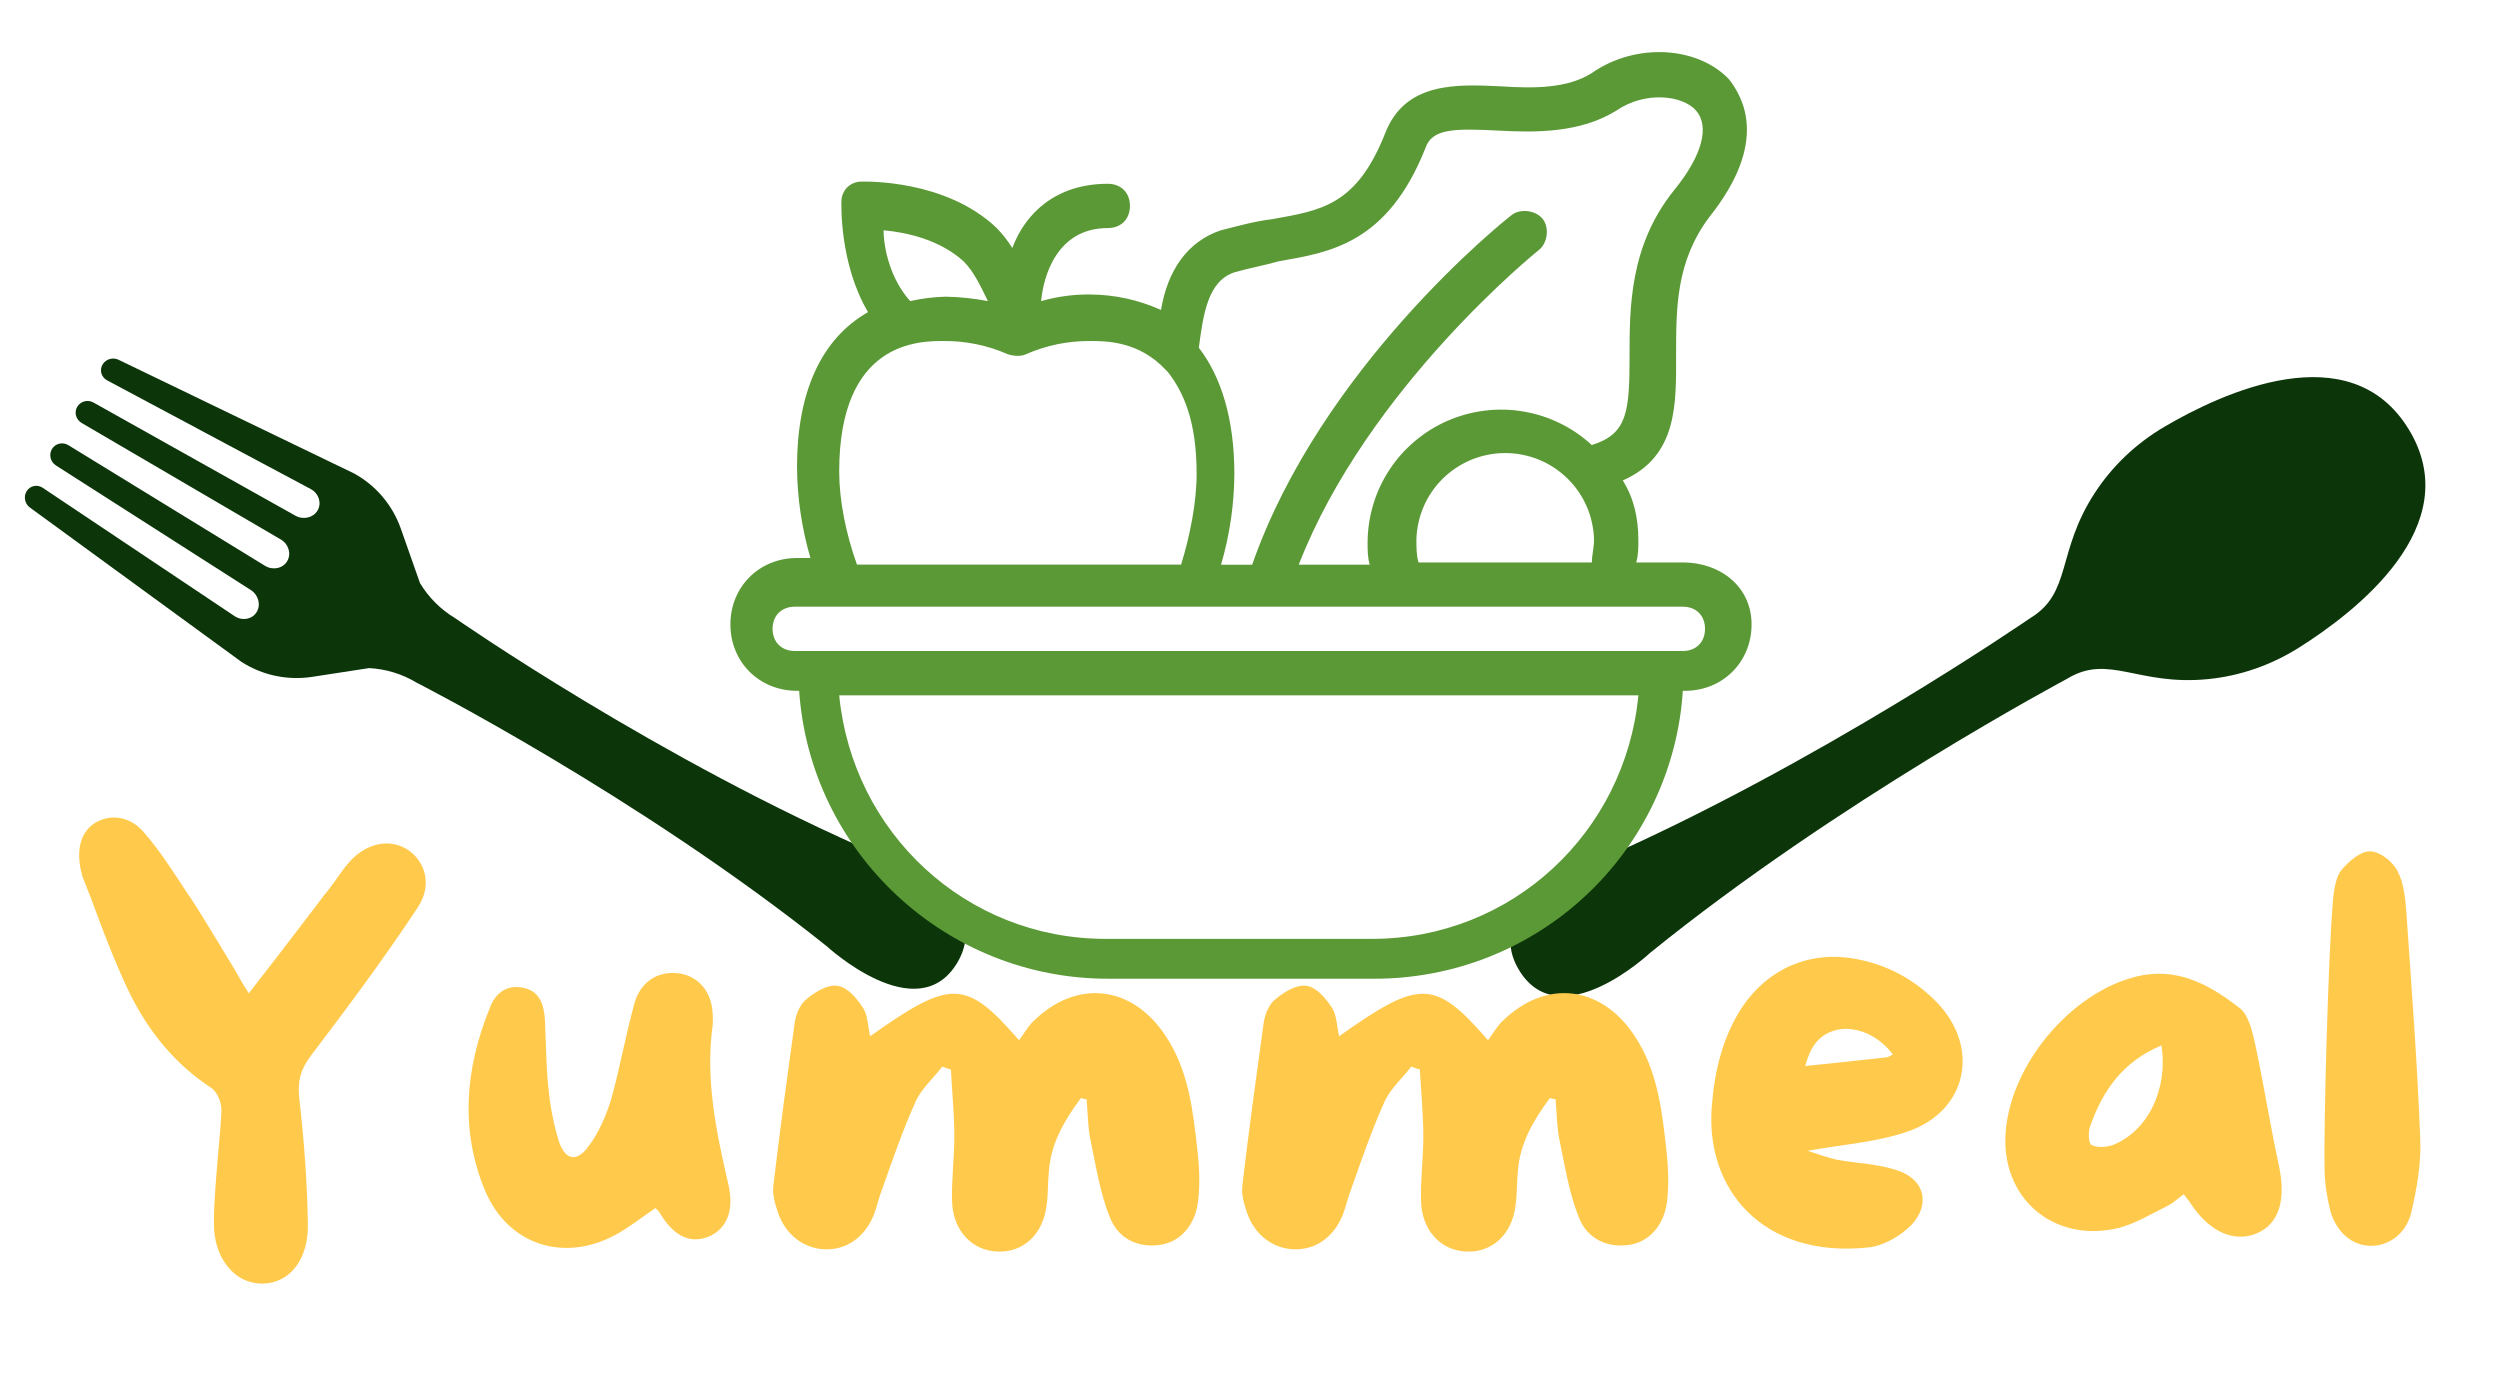 <svg xmlns="http://www.w3.org/2000/svg" xmlns:xlink="http://www.w3.org/1999/xlink" width="200" zoomAndPan="magnify" viewBox="0 0 150 82.5" height="110" preserveAspectRatio="xMidYMid meet" version="1.0"><defs><g/><clipPath id="d682f60282"><path d="M 1 21 L 58 21 L 58 60 L 1 60 Z M 1 21 " clip-rule="nonzero"/></clipPath><clipPath id="07e0e134c4"><path d="M 0.449 31.359 L 7.273 19.973 L 60.855 52.082 L 54.031 63.469 Z M 0.449 31.359 " clip-rule="nonzero"/></clipPath><clipPath id="086bc70612"><path d="M 0.449 31.359 L 7.273 19.973 L 60.855 52.082 L 54.031 63.469 Z M 0.449 31.359 " clip-rule="nonzero"/></clipPath><clipPath id="d16e2a9bd9"><path d="M 90 22 L 146 22 L 146 60 L 90 60 Z M 90 22 " clip-rule="nonzero"/></clipPath><clipPath id="fc80f1adc7"><path d="M 140.477 19.098 L 148.59 32.445 L 95.207 64.887 L 87.094 51.543 Z M 140.477 19.098 " clip-rule="nonzero"/></clipPath><clipPath id="9ab34bffae"><path d="M 140.477 19.098 L 148.59 32.445 L 95.207 64.887 L 87.094 51.543 Z M 140.477 19.098 " clip-rule="nonzero"/></clipPath><clipPath id="8adaf8f314"><path d="M 43.766 3 L 106 3 L 106 58.738 L 43.766 58.738 Z M 43.766 3 " clip-rule="nonzero"/></clipPath></defs><g clip-path="url(#d682f60282)"><g clip-path="url(#07e0e134c4)"><g clip-path="url(#086bc70612)"><path fill="#0c360a" d="M 27.297 37.082 C 26.438 36.566 25.715 35.844 25.199 34.984 L 24.051 31.723 C 23.555 30.305 22.555 29.129 21.25 28.41 L 7.145 21.602 C 6.797 21.41 6.359 21.535 6.156 21.867 C 5.957 22.199 6.07 22.625 6.418 22.816 L 18.66 29.352 C 19.137 29.617 19.312 30.191 19.051 30.633 C 18.785 31.074 18.184 31.207 17.711 30.934 L 5.617 24.156 C 5.273 23.957 4.84 24.07 4.637 24.402 C 4.438 24.734 4.547 25.164 4.887 25.371 L 16.852 32.371 C 17.32 32.648 17.492 33.23 17.23 33.672 C 16.965 34.113 16.371 34.234 15.902 33.949 L 4.09 26.703 C 3.746 26.504 3.316 26.609 3.117 26.941 C 2.918 27.277 3.023 27.715 3.355 27.926 L 15.039 35.395 C 15.5 35.684 15.668 36.277 15.402 36.719 C 15.141 37.156 14.551 37.273 14.09 36.977 L 2.555 29.262 C 2.223 29.047 1.793 29.148 1.594 29.48 C 1.395 29.816 1.496 30.262 1.828 30.477 L 14.48 39.707 C 15.73 40.516 17.234 40.836 18.723 40.613 L 22.141 40.086 C 23.148 40.137 24.117 40.434 24.977 40.949 C 24.977 40.949 38.277 47.723 49.609 56.777 C 49.609 56.777 55.027 61.777 57.43 57.773 C 59.828 53.766 52.867 51.344 52.867 51.344 C 39.543 45.617 27.297 37.082 27.297 37.082 Z M 27.297 37.082 " fill-opacity="1" fill-rule="nonzero"/></g></g></g><g clip-path="url(#d16e2a9bd9)"><g clip-path="url(#fc80f1adc7)"><g clip-path="url(#9ab34bffae)"><path fill="#0c360a" d="M 124.039 40.719 C 123.953 40.77 110.262 48.043 98.984 57.191 C 98.984 57.191 93.594 62.234 91.148 58.215 C 88.711 54.195 95.668 51.734 95.668 51.734 C 108.98 45.934 121.742 37.133 121.828 37.078 C 124.32 35.562 123.379 33.113 125.691 29.57 C 126.754 27.938 128.184 26.598 129.852 25.613 C 133.312 23.578 141.012 19.98 144.531 25.77 C 148.055 31.566 141.312 36.738 137.91 38.875 C 136.27 39.902 134.422 40.555 132.488 40.746 C 128.273 41.168 126.531 39.203 124.039 40.719 Z M 124.039 40.719 " fill-opacity="1" fill-rule="nonzero"/></g></g></g><g clip-path="url(#8adaf8f314)"><path fill="#5b9936" d="M 100.969 33.746 L 98.172 33.746 C 98.301 33.348 98.301 32.816 98.301 32.414 C 98.301 31.086 98.035 29.891 97.367 28.828 C 100.691 27.367 100.566 24.18 100.566 21.258 C 100.566 18.469 100.566 15.676 102.562 13.02 C 106.16 8.504 104.562 5.844 103.762 4.781 C 101.902 2.789 98.172 2.52 95.508 4.383 C 94.043 5.312 92.047 5.312 90.047 5.18 C 87.383 5.051 84.32 4.914 83.121 7.969 C 81.391 12.355 79.258 12.621 76.324 13.152 C 75.262 13.277 74.328 13.551 73.258 13.816 C 71.258 14.48 70.059 16.207 69.66 18.598 C 68.305 17.988 66.887 17.68 65.398 17.668 C 64.402 17.66 63.426 17.793 62.469 18.066 C 62.598 16.605 63.398 13.684 66.465 13.684 C 67.262 13.684 67.797 13.152 67.797 12.355 C 67.797 11.559 67.262 11.027 66.465 11.027 C 63.395 11.027 61.535 12.754 60.738 14.879 C 60.469 14.449 60.156 14.051 59.805 13.684 C 56.746 10.762 51.949 10.895 51.684 10.895 C 51.527 10.895 51.371 10.922 51.227 10.984 C 51.078 11.043 50.949 11.129 50.836 11.238 C 50.723 11.352 50.637 11.48 50.578 11.625 C 50.516 11.773 50.484 11.926 50.484 12.082 C 50.484 12.211 50.355 15.805 52.082 18.727 C 49.285 20.32 47.82 23.508 47.82 28.027 C 47.836 29.883 48.105 31.699 48.625 33.48 L 47.82 33.48 C 45.555 33.48 43.824 35.207 43.824 37.465 C 43.824 39.723 45.555 41.449 47.82 41.449 L 47.949 41.449 C 48.613 51.145 56.742 58.723 66.465 58.723 L 82.449 58.723 C 83.617 58.727 84.773 58.617 85.918 58.402 C 87.066 58.188 88.184 57.867 89.27 57.441 C 90.355 57.016 91.391 56.488 92.379 55.867 C 93.363 55.246 94.285 54.539 95.137 53.742 C 95.988 52.949 96.758 52.082 97.449 51.141 C 98.137 50.199 98.73 49.203 99.23 48.152 C 99.727 47.102 100.125 46.012 100.418 44.883 C 100.711 43.758 100.895 42.613 100.969 41.449 L 101.098 41.449 C 103.363 41.449 105.094 39.723 105.094 37.465 C 105.094 35.207 103.23 33.746 100.969 33.746 Z M 85.113 33.746 C 84.984 33.348 84.984 32.816 84.984 32.414 C 84.988 32.07 85.027 31.727 85.102 31.391 C 85.172 31.051 85.277 30.727 85.414 30.406 C 85.551 30.09 85.715 29.789 85.91 29.504 C 86.105 29.219 86.328 28.953 86.574 28.711 C 86.82 28.469 87.09 28.254 87.379 28.062 C 87.668 27.871 87.973 27.711 88.293 27.578 C 88.613 27.449 88.941 27.352 89.281 27.285 C 89.621 27.215 89.965 27.184 90.312 27.184 C 90.66 27.184 91.004 27.215 91.344 27.285 C 91.684 27.352 92.012 27.449 92.332 27.578 C 92.652 27.711 92.957 27.871 93.246 28.062 C 93.535 28.254 93.805 28.469 94.051 28.711 C 94.297 28.953 94.52 29.219 94.715 29.504 C 94.91 29.789 95.074 30.09 95.211 30.406 C 95.348 30.727 95.453 31.051 95.523 31.391 C 95.598 31.727 95.637 32.07 95.641 32.414 C 95.641 32.816 95.512 33.344 95.512 33.746 Z M 74.062 16.34 C 74.996 16.074 75.793 15.941 76.727 15.676 C 79.797 15.145 83.246 14.613 85.52 8.898 C 85.918 7.703 87.25 7.703 89.914 7.836 C 92.18 7.965 94.844 7.965 96.973 6.641 C 98.707 5.445 100.969 5.711 101.77 6.641 C 102.57 7.57 102.172 9.297 100.438 11.422 C 97.773 14.738 97.773 18.465 97.773 21.387 C 97.773 24.703 97.645 26.039 95.508 26.703 C 94.938 26.176 94.305 25.742 93.605 25.398 C 92.906 25.055 92.172 24.82 91.406 24.691 C 90.641 24.559 89.867 24.543 89.098 24.637 C 88.324 24.73 87.582 24.934 86.867 25.242 C 86.152 25.551 85.5 25.957 84.906 26.457 C 84.309 26.957 83.797 27.531 83.371 28.18 C 82.945 28.828 82.617 29.527 82.395 30.27 C 82.172 31.012 82.059 31.773 82.055 32.547 C 82.055 32.949 82.055 33.477 82.184 33.879 L 77.926 33.879 C 82.055 23.25 92.312 15.016 92.312 15.016 C 92.844 14.621 92.977 13.688 92.578 13.156 C 92.176 12.625 91.246 12.492 90.715 12.891 C 90.18 13.293 79.258 22.059 75.129 33.883 L 73.262 33.883 C 73.781 32.105 74.051 30.289 74.062 28.438 C 74.062 25.121 73.262 22.59 71.93 20.863 C 72.195 18.863 72.465 16.871 74.062 16.34 Z M 53.016 13.816 C 54.348 13.941 56.34 14.348 57.812 15.676 C 58.477 16.34 58.875 17.27 59.277 18.066 C 58.441 17.906 57.598 17.816 56.746 17.801 C 56.027 17.816 55.316 17.906 54.613 18.066 C 53.414 16.738 53.016 14.879 53.016 13.816 Z M 50.352 28.297 C 50.352 20.461 55.148 20.461 56.617 20.461 C 57.961 20.453 59.25 20.719 60.48 21.258 C 60.883 21.383 61.281 21.383 61.547 21.258 C 62.777 20.719 64.066 20.453 65.41 20.461 C 66.34 20.461 68.34 20.461 69.938 22.188 L 70.066 22.312 C 71 23.512 71.797 25.238 71.797 28.426 C 71.797 30.152 71.398 32.145 70.867 33.875 L 51.418 33.875 C 50.75 32.016 50.352 30.023 50.352 28.297 Z M 82.32 56.332 L 66.336 56.332 C 57.945 56.332 51.152 49.953 50.352 41.719 L 98.305 41.719 C 97.508 49.953 90.715 56.332 82.32 56.332 Z M 100.969 39.059 L 47.688 39.059 C 46.891 39.059 46.355 38.527 46.355 37.73 C 46.355 36.934 46.891 36.402 47.688 36.402 L 100.969 36.402 C 101.77 36.402 102.301 36.934 102.301 37.73 C 102.301 38.527 101.77 39.059 100.969 39.059 Z M 100.969 39.059 " fill-opacity="1" fill-rule="nonzero"/></g><g fill="#ffca4b" fill-opacity="1"><g transform="translate(3.49, 76.776)"><g><path d="M 21.062 -25.734 C 19.996 -26.488 18.586 -26.25 17.523 -25.117 C 17.18 -24.738 16.871 -24.289 16.559 -23.844 C 16.355 -23.57 16.184 -23.328 15.977 -23.09 C 15.047 -21.852 14.086 -20.613 13.09 -19.309 L 11.441 -17.18 L 11.133 -17.66 C 10.789 -18.277 10.445 -18.863 10.102 -19.41 C 9.344 -20.648 8.656 -21.816 7.938 -22.918 L 7.832 -23.055 C 6.977 -24.359 6.117 -25.734 5.086 -26.902 C 4.57 -27.484 3.918 -27.727 3.332 -27.727 C 2.922 -27.727 2.543 -27.59 2.234 -27.418 C 1.41 -26.902 1.098 -25.941 1.34 -24.668 C 1.41 -24.43 1.441 -24.152 1.547 -23.949 C 1.82 -23.293 2.062 -22.641 2.301 -21.988 C 2.887 -20.41 3.504 -18.828 4.227 -17.316 C 5.43 -14.809 7.113 -12.852 9.172 -11.512 C 9.586 -11.234 9.828 -10.547 9.793 -10.066 C 9.758 -9.172 9.656 -8.316 9.586 -7.422 C 9.484 -6.117 9.344 -4.742 9.344 -3.367 C 9.344 -2.199 9.723 -1.203 10.41 -0.516 C 10.926 0 11.578 0.242 12.266 0.242 C 13.949 0.207 15.047 -1.27 14.98 -3.402 C 14.945 -5.738 14.773 -8.176 14.465 -10.891 C 14.363 -11.922 14.535 -12.609 15.188 -13.469 C 17.145 -16.047 19.445 -19.102 21.578 -22.332 C 22.504 -23.742 21.953 -25.082 21.062 -25.734 Z M 21.062 -25.734 "/></g></g></g><g fill="#ffca4b" fill-opacity="1"><g transform="translate(26.853, 76.776)"><g><path d="M 16.836 -5.773 C 16.113 -8.898 15.461 -12.023 15.906 -15.254 C 15.941 -15.496 15.906 -15.734 15.906 -15.977 C 15.84 -17.316 15.016 -18.242 13.812 -18.383 C 12.574 -18.52 11.543 -17.832 11.199 -16.527 C 10.684 -14.637 10.34 -12.711 9.828 -10.855 C 9.516 -9.859 9.105 -8.863 8.488 -8.039 C 7.766 -7.008 7.043 -7.145 6.664 -8.348 C 6.355 -9.379 6.148 -10.445 6.047 -11.543 C 5.91 -12.883 5.91 -14.258 5.84 -15.633 C 5.773 -16.559 5.496 -17.352 4.465 -17.523 C 3.504 -17.695 2.852 -17.145 2.543 -16.32 C 1.066 -12.68 0.723 -8.969 2.27 -5.293 C 3.641 -2.098 6.941 -1.031 10 -2.645 C 10.855 -3.094 11.613 -3.711 12.473 -4.293 C 12.574 -4.191 12.609 -4.156 12.68 -4.09 C 13.535 -2.609 14.535 -2.129 15.668 -2.578 C 16.801 -3.059 17.215 -4.227 16.836 -5.773 Z M 16.836 -5.773 "/></g></g></g><g fill="#ffca4b" fill-opacity="1"><g transform="translate(45.131, 76.776)"><g><path d="M 26.73 -7.629 C 26.457 -10.066 26.215 -12.539 24.773 -14.672 C 22.777 -17.66 19.48 -18.039 16.902 -15.531 C 16.559 -15.219 16.32 -14.773 16.012 -14.363 C 12.816 -18.039 11.922 -18.039 7.078 -14.602 C 6.941 -15.188 6.941 -15.84 6.664 -16.285 C 6.289 -16.871 5.703 -17.559 5.121 -17.625 C 4.535 -17.73 3.746 -17.246 3.23 -16.801 C 2.852 -16.492 2.609 -15.875 2.543 -15.359 C 2.098 -12.129 1.648 -8.863 1.27 -5.633 C 1.203 -5.121 1.375 -4.535 1.547 -4.02 C 1.992 -2.715 3.059 -1.891 4.293 -1.82 C 5.602 -1.754 6.699 -2.473 7.285 -3.848 C 7.488 -4.363 7.594 -4.914 7.801 -5.43 C 8.418 -7.18 9.035 -8.969 9.793 -10.652 C 10.137 -11.441 10.855 -12.059 11.406 -12.781 C 11.578 -12.711 11.75 -12.645 11.922 -12.609 C 11.992 -11.27 12.129 -9.93 12.129 -8.59 C 12.129 -7.285 11.957 -6.012 11.992 -4.742 C 12.023 -2.953 13.191 -1.719 14.738 -1.684 C 16.25 -1.613 17.453 -2.715 17.66 -4.434 C 17.762 -5.086 17.73 -5.773 17.797 -6.426 C 17.898 -8.145 18.727 -9.551 19.723 -10.891 C 19.859 -10.855 19.961 -10.824 20.066 -10.824 C 20.133 -10.066 20.133 -9.277 20.27 -8.52 C 20.613 -6.906 20.855 -5.223 21.473 -3.711 C 21.953 -2.473 23.156 -1.855 24.566 -2.098 C 25.734 -2.301 26.629 -3.332 26.766 -4.809 C 26.867 -5.738 26.832 -6.699 26.73 -7.629 Z M 26.73 -7.629 "/></g></g></g><g fill="#ffca4b" fill-opacity="1"><g transform="translate(73.27, 76.776)"><g><path d="M 26.73 -7.629 C 26.457 -10.066 26.215 -12.539 24.773 -14.672 C 22.777 -17.66 19.48 -18.039 16.902 -15.531 C 16.559 -15.219 16.32 -14.773 16.012 -14.363 C 12.816 -18.039 11.922 -18.039 7.078 -14.602 C 6.941 -15.188 6.941 -15.84 6.664 -16.285 C 6.289 -16.871 5.703 -17.559 5.121 -17.625 C 4.535 -17.73 3.746 -17.246 3.23 -16.801 C 2.852 -16.492 2.609 -15.875 2.543 -15.359 C 2.098 -12.129 1.648 -8.863 1.27 -5.633 C 1.203 -5.121 1.375 -4.535 1.547 -4.02 C 1.992 -2.715 3.059 -1.891 4.293 -1.82 C 5.602 -1.754 6.699 -2.473 7.285 -3.848 C 7.488 -4.363 7.594 -4.914 7.801 -5.43 C 8.418 -7.18 9.035 -8.969 9.793 -10.652 C 10.137 -11.441 10.855 -12.059 11.406 -12.781 C 11.578 -12.711 11.75 -12.645 11.922 -12.609 C 11.992 -11.27 12.129 -9.93 12.129 -8.59 C 12.129 -7.285 11.957 -6.012 11.992 -4.742 C 12.023 -2.953 13.191 -1.719 14.738 -1.684 C 16.25 -1.613 17.453 -2.715 17.66 -4.434 C 17.762 -5.086 17.73 -5.773 17.797 -6.426 C 17.898 -8.145 18.727 -9.551 19.723 -10.891 C 19.859 -10.855 19.961 -10.824 20.066 -10.824 C 20.133 -10.066 20.133 -9.277 20.27 -8.52 C 20.613 -6.906 20.855 -5.223 21.473 -3.711 C 21.953 -2.473 23.156 -1.855 24.566 -2.098 C 25.734 -2.301 26.629 -3.332 26.766 -4.809 C 26.867 -5.738 26.832 -6.699 26.73 -7.629 Z M 26.73 -7.629 "/></g></g></g><g fill="#ffca4b" fill-opacity="1"><g transform="translate(101.409, 76.776)"><g><path d="M 14.809 -16.629 C 13.469 -18.004 11.82 -18.898 9.93 -19.242 C 7.18 -19.754 4.672 -18.656 3.125 -16.355 C 1.957 -14.566 1.477 -12.574 1.305 -10.48 C 0.859 -5.461 4.328 -1.27 10.652 -1.926 C 11.543 -1.992 12.609 -2.609 13.262 -3.266 C 14.465 -4.535 14.051 -6.047 12.402 -6.562 C 11.27 -6.941 10.031 -6.977 8.863 -7.18 C 8.246 -7.316 7.66 -7.523 7.043 -7.73 C 9.172 -8.109 11.234 -8.246 13.09 -8.898 C 16.629 -10.137 17.418 -13.914 14.809 -16.629 Z M 11.75 -13.332 C 10.203 -13.16 8.625 -12.988 6.906 -12.816 C 7.18 -13.848 7.629 -14.637 8.656 -14.945 C 9.828 -15.289 11.27 -14.707 12.164 -13.504 C 11.957 -13.398 11.852 -13.332 11.75 -13.332 Z M 11.75 -13.332 "/></g></g></g><g fill="#ffca4b" fill-opacity="1"><g transform="translate(119.069, 76.776)"><g><path d="M 17.66 -6.871 C 17.145 -9.242 16.766 -11.68 16.25 -14.086 C 16.078 -14.844 15.875 -15.84 15.324 -16.285 C 13.676 -17.559 11.852 -18.656 9.551 -18.277 C 5.531 -17.559 1.613 -13.16 1.27 -8.863 C 0.961 -4.914 4.121 -2.164 8.039 -3.094 C 9.07 -3.367 10.031 -3.949 10.996 -4.434 C 11.34 -4.605 11.613 -4.879 11.957 -5.121 C 12.129 -4.879 12.266 -4.742 12.367 -4.57 C 13.504 -2.852 14.98 -2.199 16.355 -2.781 C 17.695 -3.367 18.105 -4.809 17.66 -6.871 Z M 7.695 -8.074 C 7.316 -7.938 6.77 -7.902 6.426 -8.074 C 6.219 -8.176 6.219 -8.898 6.355 -9.242 C 7.113 -11.371 8.316 -13.09 10.617 -14.051 C 11.027 -11.406 9.793 -8.898 7.695 -8.074 Z M 7.695 -8.074 "/></g></g></g><g fill="#ffca4b" fill-opacity="1"><g transform="translate(138.206, 76.776)"><g><path d="M 6.184 -21.922 C 6.117 -22.812 6.047 -23.777 5.633 -24.531 C 5.359 -25.082 4.57 -25.699 3.984 -25.699 C 3.402 -25.699 2.715 -25.082 2.27 -24.566 C 1.957 -24.152 1.855 -23.5 1.785 -22.918 C 1.477 -19.516 1.203 -8.656 1.27 -6.664 C 1.27 -5.805 1.41 -4.949 1.613 -4.121 C 1.992 -2.816 2.922 -2.062 3.984 -2.027 C 5.051 -1.992 6.117 -2.68 6.461 -3.984 C 6.805 -5.461 7.078 -6.977 7.008 -8.488 C 6.836 -12.953 6.492 -17.453 6.184 -21.922 Z M 6.184 -21.922 "/></g></g></g></svg>